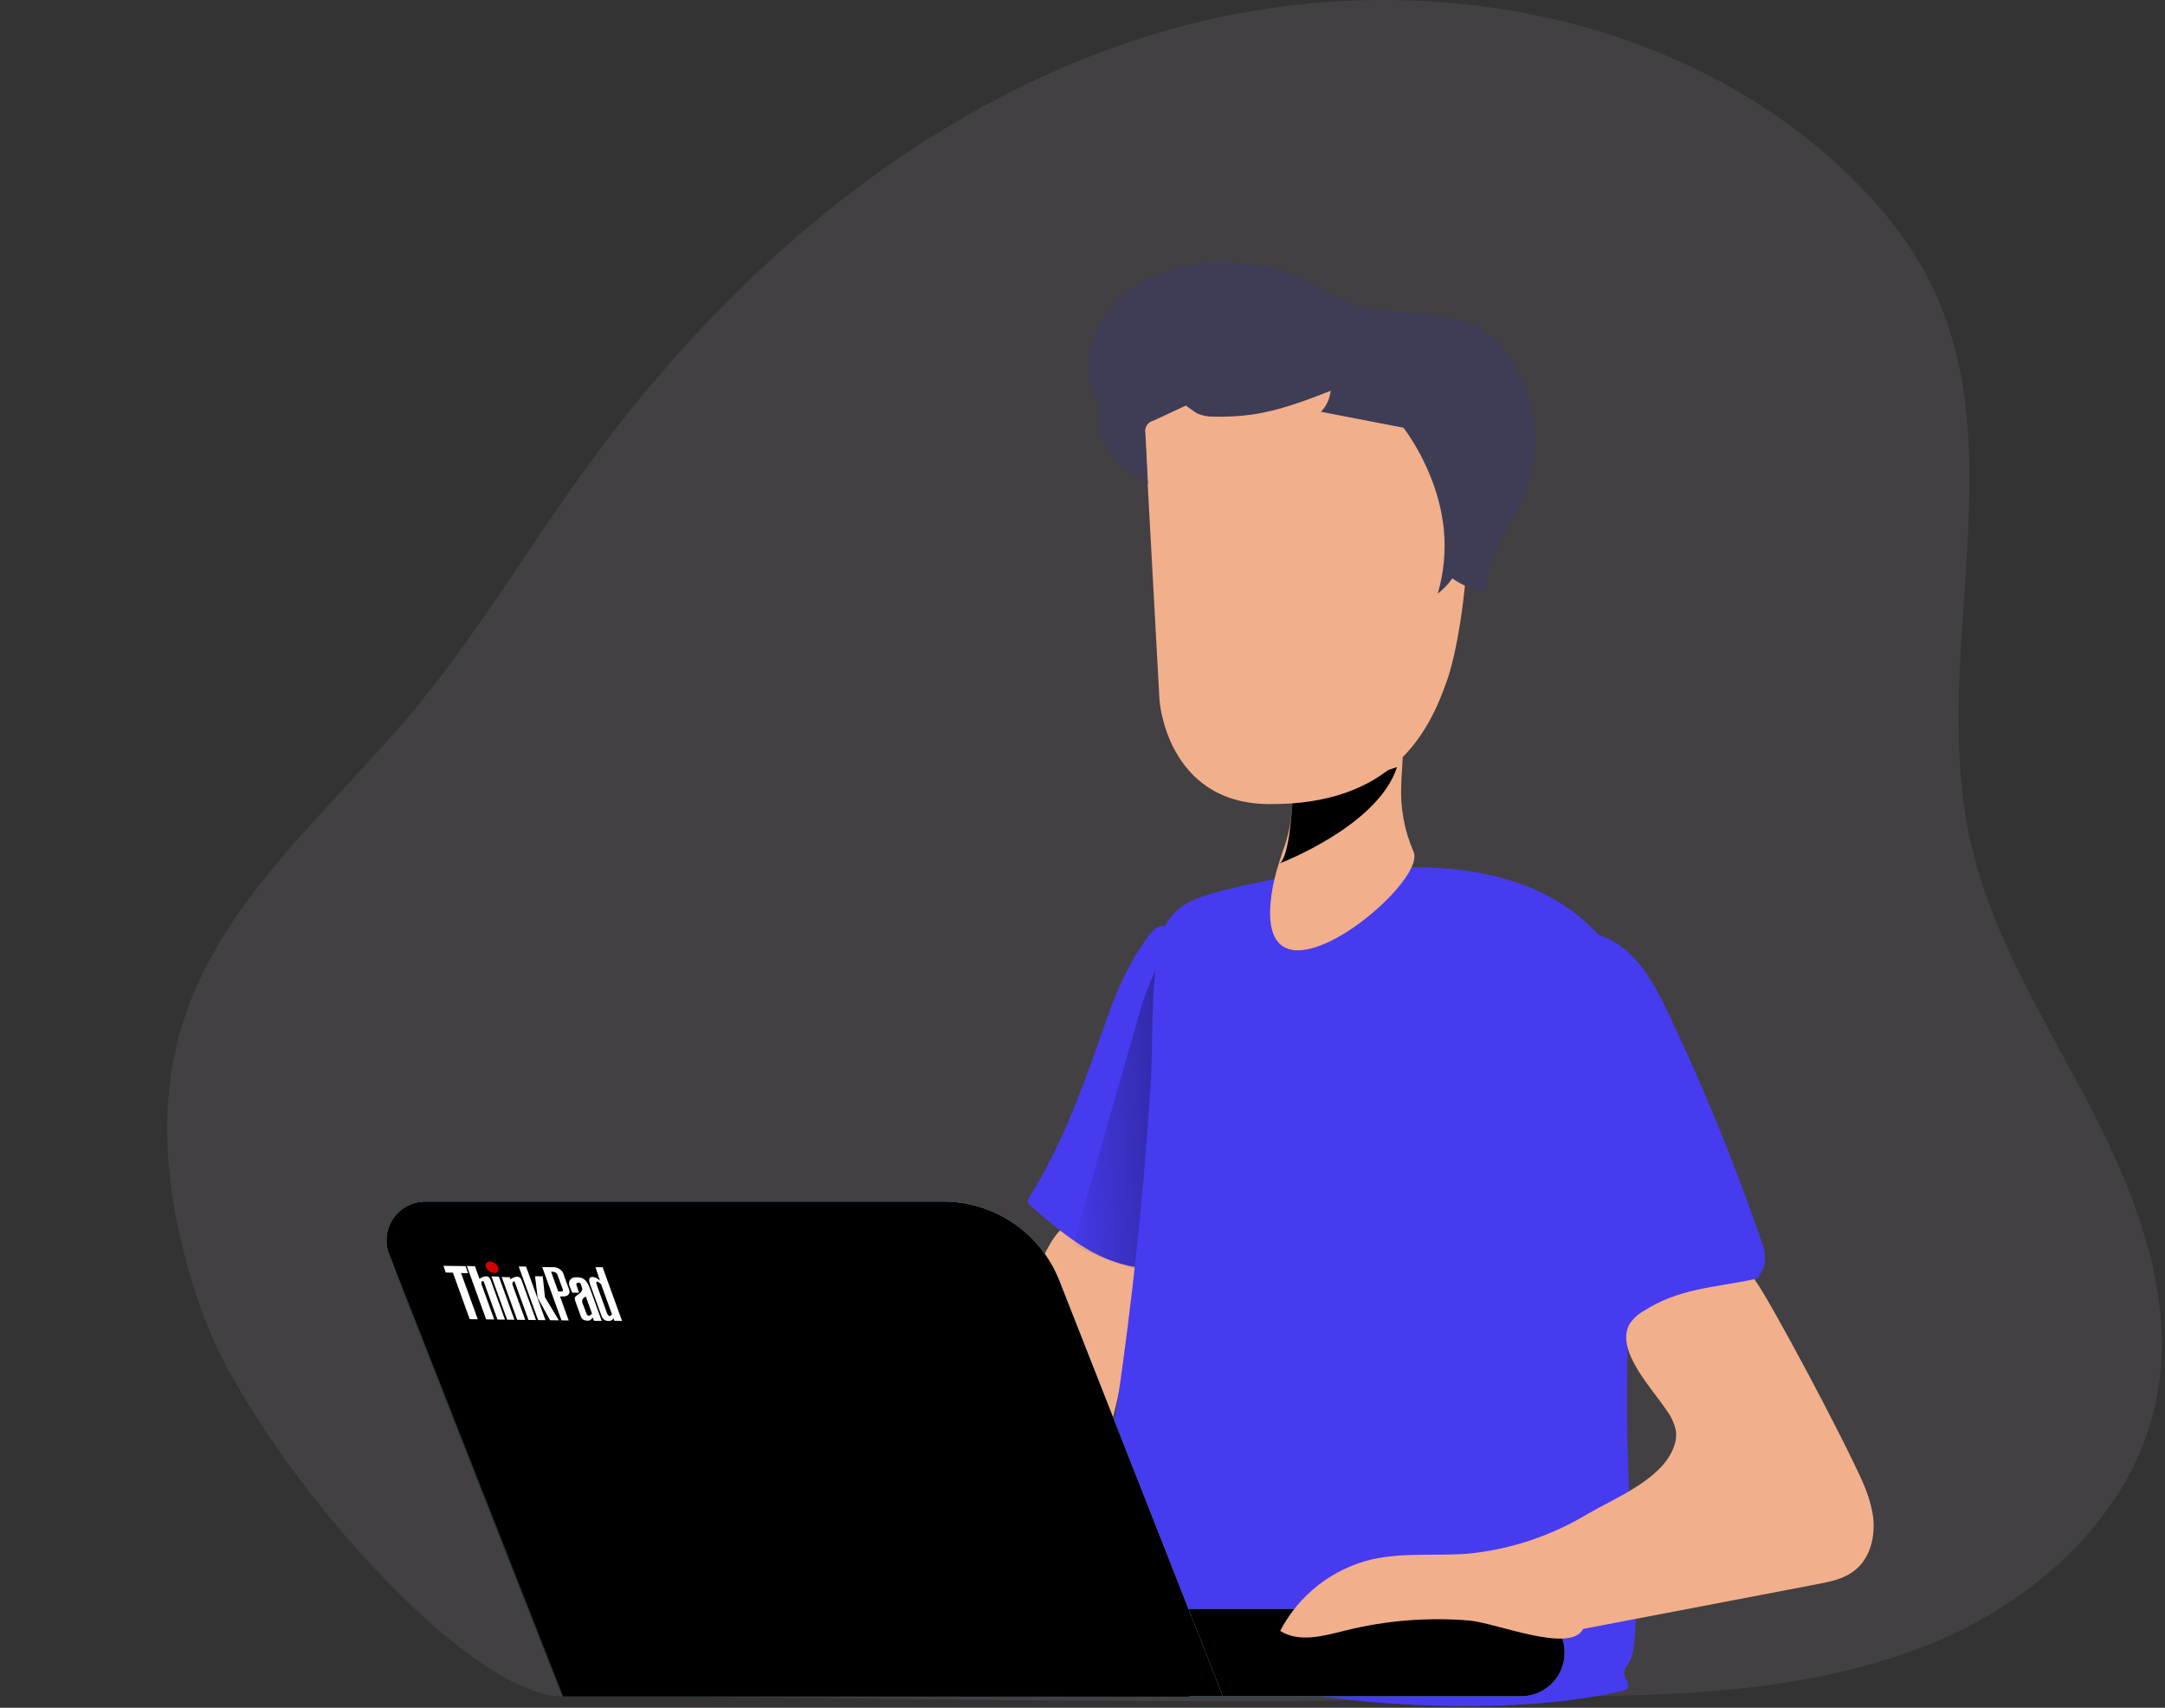 <svg width="407" height="321" viewBox="0 0 407 321" fill="none" xmlns="http://www.w3.org/2000/svg">
<rect x="0" y="0" width="407" height="321" fill="#333333" stroke="none"/>
<g clip-path="url(#clip0)">
<path opacity="0.18" d="M361.05 309.73C382.22 301.73 401.36 284.62 405.51 262.36C408.93 244 401.88 225.36 393.31 208.75C384.74 192.14 374.36 176.09 370.36 157.85C362.91 123.93 378.28 86.3 363.68 54.79C359.29 45.33 352.43 37.17 344.68 30.22C310.79 -0.06 259.9 -6.84 216.49 6.55C173.08 19.94 136.84 51.2 110.18 87.98C99.18 103.14 89.62 119.33 77.63 133.7C61.65 152.84 40.91 169.64 33.97 193.55C28.92 210.83 31.97 229.55 37.97 246.55C47.2 272.61 86.97 318.96 105.9 318.87C148.09 318.66 229.04 320.73 268.15 319.23C297.45 318.08 330.38 321.31 361.05 309.73Z" fill="#857C8D"/>
<path d="M180.2 274.62C179.2 277.47 178.32 280.74 179.77 283.39C180.74 284.867 182.045 286.094 183.58 286.97L197.38 296.35C200.03 298.15 202.84 300 206.02 300.24C209.2 300.48 212.81 298.45 213.08 295.24C213.4 291.57 209.55 289.06 207.75 285.84C205.39 281.62 206.69 276.39 207.92 271.71C211.021 259.931 213.287 247.948 214.7 235.85C211.87 234.69 203.63 229.5 200.7 230.36C197.4 231.36 194.42 240.59 192.95 243.6C187.981 253.63 183.721 263.995 180.2 274.62Z" fill="#F1AF8C"/>
<path d="M206.67 195.47C203.09 205.64 199.29 215.84 193.55 224.98C193.342 225.245 193.232 225.573 193.24 225.91C193.331 226.227 193.529 226.502 193.8 226.69C199.57 231.74 205.8 237.01 213.39 238.1C213.885 238.214 214.403 238.169 214.87 237.97C215.308 237.659 215.631 237.213 215.79 236.7C220.63 225.49 222.34 213.21 222.18 201.07C222.075 195.006 221.594 188.954 220.74 182.95C220.54 181.49 220.43 175.01 219.16 174.25C217.23 173.11 215.11 177.09 214.27 178.34C210.79 183.55 208.73 189.55 206.67 195.47Z" fill="#473BF0"/>
<path d="M222.36 176.09C222.36 176.09 217.85 177.78 214.18 190.48C210.51 203.18 201.75 233.96 201.75 233.96C201.75 233.96 215.3 240.73 218.69 238.19C222.08 235.65 222.36 176.09 222.36 176.09Z" fill="url(#paint0_linear)"/>
<path d="M260.8 163.01C268.18 162.78 275.65 163.14 282.75 165.14C289.85 167.14 296.6 170.92 301.26 176.65C306.42 182.99 308.68 191.28 309.2 199.43C309.72 207.58 308.64 215.75 307.82 223.89C305.899 242.943 305.391 262.112 306.3 281.24C306.52 285.82 309.14 309.73 305.92 313C303.92 315.06 307.92 317.12 305.07 317.8C281.77 323.4 239.91 320.65 217.85 311.31C212.24 308.93 206.61 305.62 203.85 300.2C200.85 294.33 208.95 271.06 209.92 264.53C212.86 244.603 214.98 224.57 216.28 204.43C216.85 195.52 216.19 185.92 218.02 177.17C219.35 170.82 223.44 169.09 229.34 167.53C239.625 164.854 250.178 163.338 260.8 163.01Z" fill="#473BF0"/>
<path d="M279.97 267.26C279.2 271.31 278.19 275.54 275.42 278.6C273.229 280.79 270.548 282.428 267.6 283.38C253.7 288.62 237.85 287.8 224.53 294.38C223.59 294.792 222.725 295.356 221.97 296.05C219.4 298.59 220.12 303.05 222.16 306.05C226.69 312.68 235.5 314.54 243.45 315.77C262.51 318.77 281.97 321.22 301.02 318.15C302.057 318.075 303.048 317.696 303.87 317.06C304.527 316.297 304.948 315.359 305.08 314.36C309.4 295.18 306 275.21 305.92 255.55C305.92 244.21 306.92 232.86 306.15 221.55C305.762 214.512 304.299 207.575 301.81 200.98C300.04 196.5 294.86 186.61 291.75 195.79C286.81 210.38 285.39 226.11 283.61 241.32C282.64 249.99 281.6 258.67 279.97 267.26Z" fill="url(#paint1_linear)"/>
<path d="M285.93 302.42H124.31C119.776 302.42 116.1 306.096 116.1 310.63C116.1 315.164 119.776 318.84 124.31 318.84H285.93C290.464 318.84 294.14 315.164 294.14 310.63C294.14 306.096 290.464 302.42 285.93 302.42Z" fill="#68E1FD"/>
<path d="M285.93 302.42H124.31C119.776 302.42 116.1 306.096 116.1 310.63C116.1 315.164 119.776 318.84 124.31 318.84H285.93C290.464 318.84 294.14 315.164 294.14 310.63C294.14 306.096 290.464 302.42 285.93 302.42Z" fill="url(#paint2_linear)"/>
<path d="M242.97 178.55C239.66 178.02 237.8 174.69 239.28 166.67C239.44 165.78 239.65 164.92 239.89 164.06C239.89 163.9 239.98 163.74 240.02 163.58C240.38 162.34 240.79 161.1 241.19 159.87C242.303 156.918 242.892 153.795 242.93 150.64C242.84 148.34 242.66 145.95 243.51 143.83C244.327 142.031 245.607 140.481 247.22 139.34C250.79 136.59 261.22 131.42 263.22 138.25C264.11 141.17 263.46 144.57 263.42 147.56C263.22 151.845 264.007 156.118 265.72 160.05C267.9 164.43 251.1 179.85 242.97 178.55Z" fill="#F1AF8C"/>
<path d="M240.62 162.26C240.62 162.26 259.06 155.26 262.62 144.19L242.97 150.62C242.97 150.62 242.5 160.75 240.62 162.26Z" fill="url(#paint3_linear)"/>
<path d="M290.61 186.2C288.728 207.121 292.196 228.178 300.69 247.39C300.941 248.099 301.364 248.734 301.92 249.24C302.817 249.797 303.867 250.056 304.92 249.98C313.146 250.157 321.195 247.573 327.78 242.64C329.78 241.13 331.66 239.2 331.83 236.85C331.835 235.59 331.586 234.342 331.1 233.18C325.995 218.344 320.035 203.817 313.25 189.67C310.73 184.43 307.35 178.29 301.25 175.98C293.91 173.21 291.12 180.72 290.61 186.2Z" fill="#473BF0"/>
<path d="M297.61 306.18L341.41 297.81C344 297.31 346.7 296.81 348.75 295.11C351.56 292.85 352.55 288.89 352.14 285.3C351.73 281.71 350.14 278.38 348.56 275.12C342.34 262.24 329.72 239.12 329.64 240.47C321.98 242.09 315.64 242.17 309.06 246.38C307.927 246.991 306.97 247.883 306.28 248.97C303.65 253.97 310.84 261.27 313.28 265.07C314.215 266.285 314.84 267.709 315.1 269.22C315.152 270.288 314.954 271.353 314.52 272.33C312.15 278.15 303.71 281.54 298.52 284.53C291.734 288.633 284.127 291.187 276.24 292.01C270.12 292.53 263.87 291.74 257.89 293.11C254.222 293.984 250.785 295.636 247.812 297.955C244.84 300.274 242.4 303.205 240.66 306.55C244.22 308.81 248.85 307.5 252.95 306.47C260.547 304.586 268.4 303.954 276.2 304.6C281.26 305.03 295.21 310.89 297.61 306.18Z" fill="#F1AF8C"/>
<path d="M229.89 318.85H105.89L73.18 235.85C72.737 234.743 72.572 233.544 72.7 232.358C72.828 231.172 73.244 230.036 73.914 229.049C74.583 228.062 75.484 227.254 76.538 226.696C77.593 226.139 78.767 225.848 79.96 225.85H177.3C182.014 225.847 186.62 227.265 190.517 229.917C194.414 232.569 197.423 236.334 199.15 240.72L229.89 318.85Z" fill="#68E1FD"/>
<path d="M229.89 318.85H105.89L73.18 235.85C72.737 234.743 72.572 233.544 72.7 232.358C72.828 231.172 73.244 230.036 73.914 229.049C74.583 228.062 75.484 227.254 76.538 226.696C77.593 226.139 78.767 225.848 79.96 225.85H177.3C182.014 225.847 186.62 227.265 190.517 229.917C194.414 232.569 197.423 236.334 199.15 240.72L229.89 318.85Z" fill="url(#paint4_linear)"/>
<path d="M223.59 318.94H105.77L74.69 240.13C74.276 239.08 74.125 237.944 74.25 236.823C74.375 235.701 74.772 234.626 75.407 233.693C76.042 232.76 76.895 231.995 77.892 231.467C78.89 230.938 80.001 230.661 81.13 230.66H173.59C178.068 230.663 182.442 232.012 186.143 234.532C189.845 237.051 192.704 240.625 194.35 244.79L223.59 318.94Z" fill="url(#paint5_linear)"/>
<path d="M215.16 80.14L217.97 131.55C217.97 131.55 219.22 150.95 238.45 151.14C261.55 151.37 268.58 137.94 272.09 127.72C275.6 117.5 278.77 87.48 272.09 79.18C265.41 70.88 227.82 50.45 215.16 80.14Z" fill="#F1AF8C"/>
<path d="M229.77 49.27C220.71 49.11 210.36 53.34 206.23 61.89C205.239 63.857 204.699 66.021 204.651 68.223C204.603 70.426 205.046 72.611 205.95 74.62C206.282 75.211 206.544 75.838 206.73 76.49C206.82 77.21 206.82 77.939 206.73 78.66C206.651 80.397 207.001 82.127 207.75 83.696C208.498 85.266 209.621 86.627 211.02 87.66C212.61 88.81 214.54 89.53 215.81 91.02L215.32 81.45C215.207 80.933 215.303 80.392 215.588 79.946C215.873 79.5 216.323 79.185 216.84 79.07L222.93 76.23C222.93 76.23 224.81 77.6 225.04 77.71C226.051 78.14 227.142 78.348 228.24 78.32C230.627 78.376 233.014 78.243 235.38 77.92C240.49 77.19 245.38 75.32 250.15 73.46C249.996 74.939 249.356 76.324 248.33 77.4L263.86 80.4C266.135 83.528 267.968 86.953 269.31 90.58C270.384 93.415 271.089 96.376 271.41 99.39C271.826 103.488 271.442 107.628 270.28 111.58C271.336 110.775 272.261 109.81 273.02 108.72C274.424 109.695 275.978 110.435 277.62 110.91C277.962 111.037 278.332 111.068 278.69 111C279.45 110.79 279.61 109.89 279.69 109.17C280.31 102.72 285.11 97.27 287.31 91.11C289.98 83.65 288.63 75.26 284.55 68.35C283.341 66.16 281.698 64.241 279.72 62.71C272.57 57.47 262.41 59.87 254.25 57.13C250.37 55.83 247.25 53.36 243.54 51.73C239.42 49.98 234.26 49.35 229.77 49.27Z" fill="#3F3D56"/>
<path d="M229.77 49.27C220.71 49.11 210.36 53.34 206.23 61.89C205.239 63.857 204.699 66.021 204.651 68.223C204.603 70.426 205.046 72.611 205.95 74.62C206.282 75.211 206.544 75.838 206.73 76.49C206.82 77.21 206.82 77.939 206.73 78.66C206.651 80.397 207.001 82.127 207.75 83.696C208.498 85.266 209.621 86.627 211.02 87.66C212.61 88.81 214.54 89.53 215.81 91.02L215.32 81.45C215.207 80.933 215.303 80.392 215.588 79.946C215.873 79.5 216.323 79.185 216.84 79.07L222.93 76.23C222.93 76.23 224.81 77.6 225.04 77.71C226.051 78.14 227.142 78.348 228.24 78.32C230.627 78.376 233.014 78.243 235.38 77.92C240.49 77.19 245.38 75.32 250.15 73.46C249.996 74.939 249.356 76.324 248.33 77.4L263.86 80.4C266.135 83.528 267.968 86.953 269.31 90.58C270.384 93.415 271.089 96.376 271.41 99.39C271.826 103.488 271.442 107.628 270.28 111.58C271.336 110.775 272.261 109.81 273.02 108.72C274.424 109.695 275.978 110.435 277.62 110.91C277.962 111.037 278.332 111.068 278.69 111C279.45 110.79 279.61 109.89 279.69 109.17C280.31 102.72 285.11 97.27 287.31 91.11C289.98 83.65 288.63 75.26 284.55 68.35C283.341 66.16 281.698 64.241 279.72 62.71C272.57 57.47 262.41 59.87 254.25 57.13C250.37 55.83 247.25 53.36 243.54 51.73C239.42 49.98 234.26 49.35 229.77 49.27Z" fill="url(#paint6_linear)"/>
<path d="M208.7 77.55C210.47 74.05 214.31 71.97 218.18 71.34C222.05 70.71 226.01 71.29 229.88 71.88C226.13 74.88 215.66 79.35 215.46 80.15C215.319 81.566 215.302 82.991 215.41 84.41C215.55 86.47 215.62 88.63 215.61 90.69C214.644 89.744 213.562 88.924 212.39 88.25C211.382 87.862 210.464 87.273 209.69 86.52C208.678 85.279 208.047 83.772 207.871 82.181C207.696 80.59 207.983 78.982 208.7 77.55Z" fill="url(#paint7_linear)"/>
<path d="M111.943 238.183L112.792 240.716C112.792 240.716 112.317 240.237 111.687 240.071C111.057 239.906 110.464 240.118 110.911 241.354L113.065 247.309C113.249 247.816 113.586 248.286 114.41 248.297C115.234 248.308 115.291 247.716 115.291 247.716L115.486 248.255L116.934 248.274L113.29 238.201L111.943 238.183ZM113.614 243.086L115.045 247.042C115.045 247.042 114.498 247.905 114.083 246.755L112.25 241.689C111.668 240.082 113 241.391 113 241.391L113.614 243.086ZM110.13 243.699L111.281 246.88C111.281 246.88 111.032 247.325 110.689 247.32C110.346 247.316 110.182 246.737 110.182 246.737L109.925 246.027C109.925 246.027 109.672 245.346 109.564 245.097C109.089 244.007 110.165 243.734 110.13 243.699L110.13 243.699ZM107.609 242.975L108.856 242.991C108.856 242.991 108.5 241.915 108.351 241.503C108.202 241.091 109.009 240.912 109.146 241.293L109.387 241.957C109.513 242.306 109.52 242.493 109.14 242.963C109.013 243.121 108.345 243.472 108.111 243.801C107.948 244.03 108.093 244.404 108.299 244.974L109.157 247.345C109.398 248.01 109.739 248.231 110.576 248.242C111.026 248.248 111.438 247.628 111.438 247.628L111.667 248.261L113.116 248.28L110.973 242.357C110.239 240.33 109.523 240.095 108.341 240.08C107.16 240.064 106.789 240.946 107.041 241.643C107.293 242.34 107.61 243.069 107.609 242.975L107.609 242.975ZM105.556 248.181L106.911 248.199L105.274 243.673C105.274 243.673 105.385 243.664 105.901 243.681C106.654 243.705 107.334 243.23 106.954 242.29C106.579 241.361 106.1 239.93 105.892 239.355C105.685 238.781 104.902 238.202 104.175 238.193L101.932 238.163L105.556 248.181ZM103.596 239.035L103.848 239.038C104.28 239.029 104.657 239.258 104.768 239.566C104.965 240.109 104.885 239.852 104.885 239.852L105.747 242.232C105.827 242.453 105.951 242.759 105.507 242.753L104.938 242.746L103.596 239.035L103.596 239.035ZM94.315 240.031L97.224 248.072L98.74 248.092L96.356 241.503C96.195 241.06 96.618 240.561 96.79 241.036L99.346 248.1L100.76 248.118L98.056 240.643C97.552 239.249 95.978 240.458 95.978 240.458L95.842 240.082L94.315 240.031ZM100.585 239.888L101.076 243.93L103.408 248.153L105.058 248.175L102.444 243.821L102.034 239.907L100.585 239.888ZM97.514 238.051L101.159 248.123L102.54 248.142L98.895 238.069L97.514 238.051ZM92.387 239.907L95.332 248.047L96.713 248.065L93.78 239.957L92.387 239.907ZM87.76 237.955L91.392 247.996L92.908 248.015L90.524 241.427C90.364 240.984 90.787 240.485 90.959 240.96L93.514 248.023L94.929 248.042L92.224 240.567C91.72 239.173 90.146 240.382 90.146 240.382L89.287 238.006L87.76 237.955ZM83.794 239.195L85.141 239.213L88.304 247.955L89.82 247.975L86.68 239.296L87.994 239.313L87.512 237.983L83.37 237.929L83.794 239.195Z" fill="white"/>
<path d="M92.893 239.263C93.522 239.271 93.859 238.798 93.645 238.206C93.431 237.614 92.747 237.128 92.117 237.119C91.488 237.111 91.151 237.584 91.365 238.176C91.58 238.768 92.263 239.255 92.893 239.263Z" fill="#D40000"/>
</g>
<defs>
<linearGradient id="paint0_linear" x1="266.71" y1="205.35" x2="198.21" y2="208.36" gradientUnits="userSpaceOnUse">
<stop offset="0.01"/>
<stop offset="1" stop-opacity="0"/>
</linearGradient>
<linearGradient id="paint1_linear" x1="38622.3" y1="56784.2" x2="12953.9" y2="40620" gradientUnits="userSpaceOnUse">
<stop offset="0.01"/>
<stop offset="1" stop-opacity="0"/>
</linearGradient>
<linearGradient id="paint2_linear" x1="36568" y1="5297.71" x2="36570.6" y2="5767.47" gradientUnits="userSpaceOnUse">
<stop offset="0.01"/>
<stop offset="1" stop-opacity="0"/>
</linearGradient>
<linearGradient id="paint3_linear" x1="5943.68" y1="2939.08" x2="5856.55" y2="3769.76" gradientUnits="userSpaceOnUse">
<stop offset="0.01"/>
<stop offset="1" stop-opacity="0"/>
</linearGradient>
<linearGradient id="paint4_linear" x1="38682.7" y1="13711.8" x2="32045.8" y2="33536.2" gradientUnits="userSpaceOnUse">
<stop offset="0.01"/>
<stop offset="1" stop-opacity="0"/>
</linearGradient>
<linearGradient id="paint5_linear" x1="177.25" y1="357.75" x2="115.15" y2="184.99" gradientUnits="userSpaceOnUse">
<stop offset="0.01"/>
<stop offset="0.09" stop-opacity="0.82"/>
<stop offset="1" stop-opacity="0"/>
</linearGradient>
<linearGradient id="paint6_linear" x1="23018.4" y1="5957.91" x2="21940.3" y2="7121.67" gradientUnits="userSpaceOnUse">
<stop offset="0.01" stop-color="#3F3D56"/>
<stop offset="1" stop-opacity="0"/>
</linearGradient>
<linearGradient id="paint7_linear" x1="5097.39" y1="2492.13" x2="5133.56" y2="1911.69" gradientUnits="userSpaceOnUse">
<stop offset="0.01"/>
<stop offset="1" stop-opacity="0"/>
</linearGradient>
<clipPath id="clip0">
<rect width="406.39" height="320.69" fill="white"/>
</clipPath>
</defs>
</svg>
